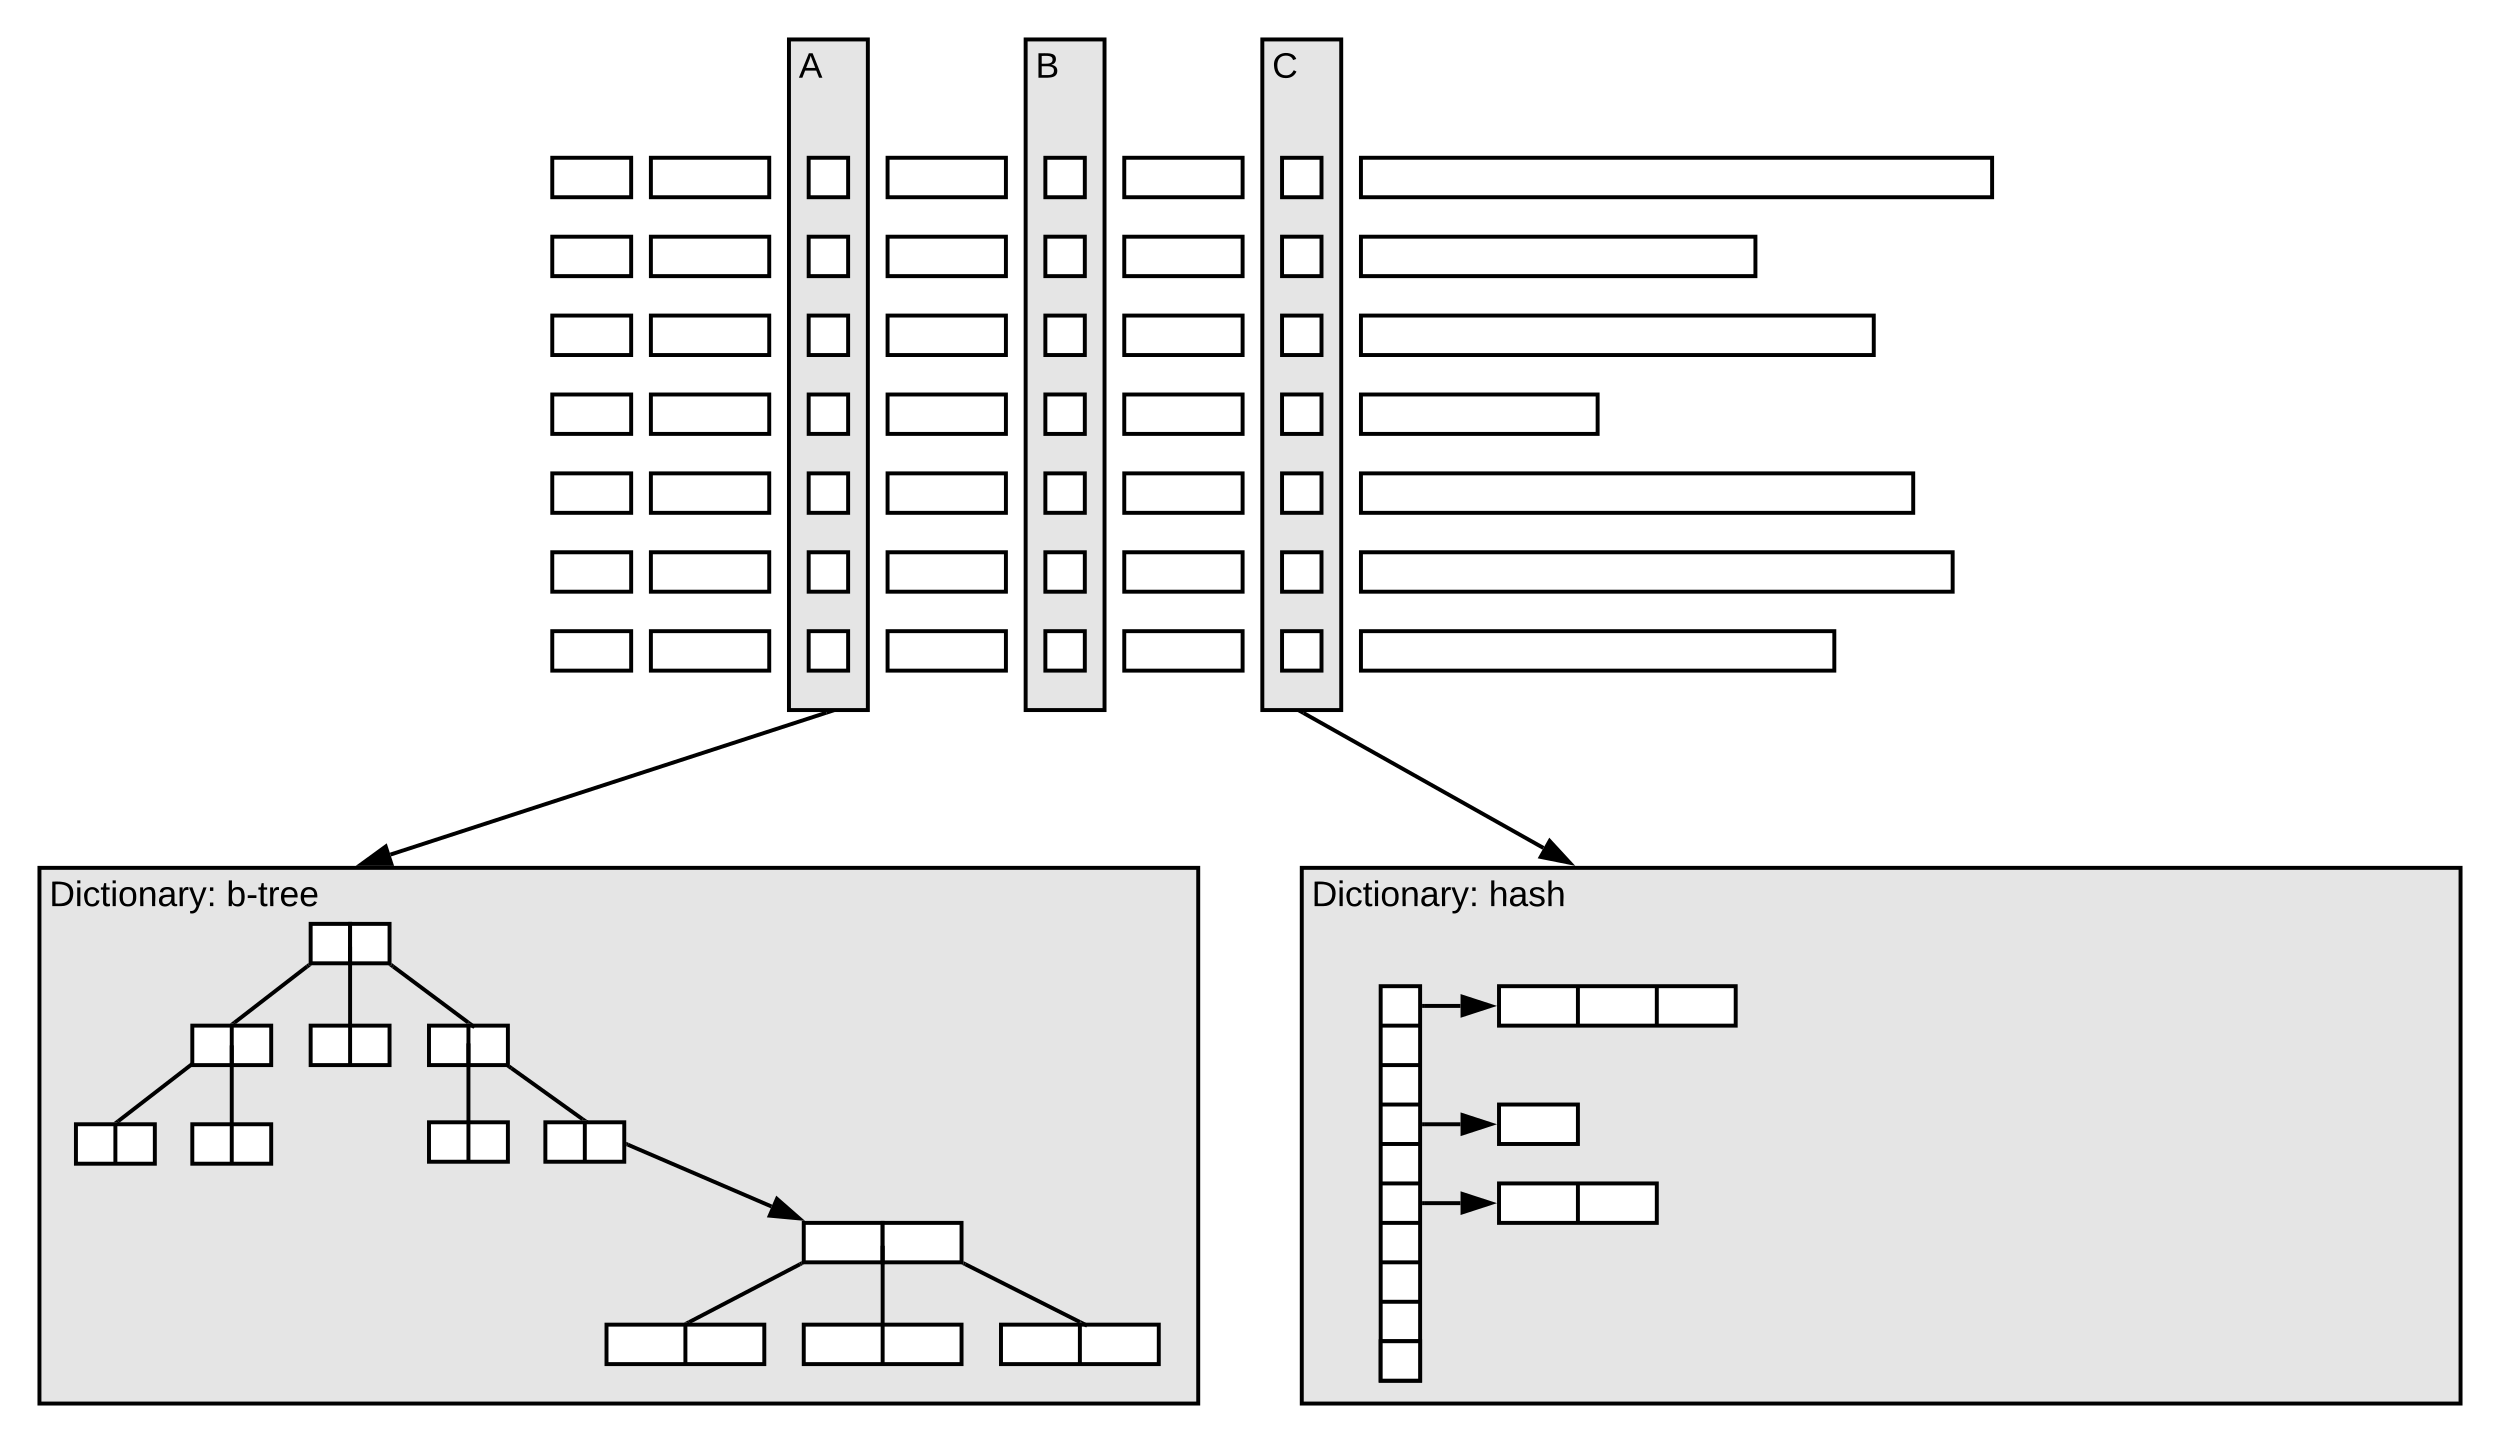 <svg xmlns="http://www.w3.org/2000/svg" xmlns:xlink="http://www.w3.org/1999/xlink" xmlns:lucid="lucid" width="1267.5" height="731.6"><g transform="translate(-60 -140)" lucid:page-tab-id="0_0"><path d="M0 0h1870.4v1323.2H0z" fill="#fff"/><path d="M80 580h587.5v271.6H80z" stroke="#000" stroke-width="2" fill="#e5e5e5"/><use xlink:href="#a" transform="matrix(1,0,0,1,85,585) translate(0 14.4)"/><use xlink:href="#b" transform="matrix(1,0,0,1,85,585) translate(89.8 14.4)"/><path d="M460 160h40v340h-40z" stroke="#000" stroke-width="2" fill="#e5e5e5"/><use xlink:href="#c" transform="matrix(1,0,0,1,465,165) translate(0 14.4)"/><path d="M340 220h40v20h-40zM340 260h40v20h-40zM340 340h40v20h-40zM340 300h40v20h-40zM340 380h40v20h-40zM340 420h40v20h-40zM340 460h40v20h-40zM390 220h60v20h-60zM390 260h60v20h-60zM390 300h60v20h-60zM390 340h60v20h-60zM390 380h60v20h-60zM390 420h60v20h-60zM390 460h60v20h-60zM470 220h20v20h-20zM470 260h20v20h-20zM470 300h20v20h-20zM470 340h20v20h-20zM470 380h20v20h-20zM470 420h20v20h-20zM470 460h20v20h-20zM510 220h60v20h-60zM510 260h60v20h-60zM510 300h60v20h-60zM510 340h60v20h-60zM510 380h60v20h-60zM510 420h60v20h-60zM510 460h60v20h-60zM750 220h320v20H750zM750 260h200v20H750zM750 300h260v20H750zM750 340h120v20H750zM750 380h280v20H750zM750 420h300v20H750zM750 460h240v20H750zM630 220h60v20h-60zM630 260h60v20h-60zM630 300h60v20h-60zM630 340h60v20h-60zM630 380h60v20h-60zM630 420h60v20h-60zM630 460h60v20h-60zM217.5 608.4h20v20h-20zM157.5 660h20v20h-20zM177.5 660h20v20h-20z" stroke="#000" stroke-width="2" fill="#fff"/><path d="M580 160h40v340h-40z" stroke="#000" stroke-width="2" fill="#e5e5e5"/><use xlink:href="#d" transform="matrix(1,0,0,1,585,165) translate(0 14.4)"/><path d="M590 220h20v20h-20zM590 260h20v20h-20zM590 300h20v20h-20zM590 340h20v20h-20zM590 380h20v20h-20zM590 420h20v20h-20zM590 460h20v20h-20z" stroke="#000" stroke-width="2" fill="#fff"/><path d="M700 160h40v340h-40z" stroke="#000" stroke-width="2" fill="#e5e5e5"/><use xlink:href="#e" transform="matrix(1,0,0,1,705,165) translate(0 14.4)"/><path d="M710 220h20v20h-20zM710 260h20v20h-20zM710 300h20v20h-20zM710 340h20v20h-20zM710 380h20v20h-20zM710 420h20v20h-20zM710 460h20v20h-20z" stroke="#000" stroke-width="2" fill="#fff"/><path d="M479.05 501.3l-221.12 71.97" stroke="#000" stroke-width="2" fill="none"/><path d="M483.16 501.02l-3.83 1.25-.4-1.27h4.22z"/><path d="M243.42 578l12.13-8.82 2.87 8.8z" stroke="#000" stroke-width="2"/><path d="M215.7 630l-36.74 28.4" stroke="#000" stroke-width="2" fill="none"/><path d="M216.5 629.4h1.64l-1.84 1.42-1.22-1.58 1.42-1.1zM179.6 659.16l-1.1.85v-1h-1.97l1.84-1.42z"/><path d="M217.5 660h20v20h-20zM237.5 660h20v20h-20zM237.5 608.4h20v20h-20z" stroke="#000" stroke-width="2" fill="#fff"/><path d="M237.5 621v38M237.5 621.03V620M237.5 658.97V660" stroke="#000" stroke-width="2" fill="none"/><path d="M277.5 660h20v20h-20zM297.5 660h20v20h-20z" stroke="#000" stroke-width="2" fill="#fff"/><path d="M259.3 630l38.07 28.4" stroke="#000" stroke-width="2" fill="none"/><path d="M259.92 629.2l-1.2 1.6-1.9-1.4h1.68v-1.25zM301.17 660l-1.2 1.6-1.47-1.1V659h-1.6l1.04-1.4z"/><path d="M98.5 710h20v20h-20zM118.5 710h20v20h-20z" stroke="#000" stroke-width="2" fill="#fff"/><path d="M156.7 680l-36.74 28.4M156.7 680.03l.8-.63" stroke="#000" stroke-width="2" fill="none"/><path d="M120.6 709.16l-1.1.85v-1h-1.97l1.84-1.42z"/><path d="M157.5 710h20v20h-20zM177.5 710h20v20h-20z" stroke="#000" stroke-width="2" fill="#fff"/><path d="M177.5 671v38M177.5 671.03V670M177.5 708.97V710" stroke="#000" stroke-width="2" fill="none"/><path d="M277.5 709h20v20h-20zM297.5 709h20v20h-20z" stroke="#000" stroke-width="2" fill="#fff"/><path d="M319.3 681.58l36.05 25.84" stroke="#000" stroke-width="2" fill="none"/><path d="M319.92 680.78l-1.17 1.63-1.97-1.4h1.72v-1.23zM359.2 708.94l-1.18 1.62-.52-.37V708h-2.6l1.02-1.4z"/><path d="M336.5 709h20v20h-20zM356.5 709h20v20h-20z" stroke="#000" stroke-width="2" fill="#fff"/><path d="M297.5 670v38M297.5 670.03V669M297.5 707.97V709M378.42 720.4l72.75 31.3" stroke="#000" stroke-width="2" fill="none"/><path d="M378.84 719.5l-.8 1.82-.54-.23v-2.2z"/><path d="M465.2 757.72l-14.94-1.38 3.66-8.5z" stroke="#000" stroke-width="2"/><path d="M467.5 760h40v20h-40zM367.5 811.6h40v20h-40zM407.5 811.6h40v20h-40z" stroke="#000" stroke-width="2" fill="#fff"/><path d="M465.6 780.96l-56.2 29.35" stroke="#000" stroke-width="2" fill="none"/><path d="M466.5 781h1.2l-1.65.86-.92-1.77 1.37-.73zM409.87 811.18l-1.37.72v-1.3h-1.83l2.28-1.2z"/><path d="M467.5 811.6h40v20h-40zM507.5 811.6h40v20h-40zM507.5 760h40v20h-40z" stroke="#000" stroke-width="2" fill="#fff"/><path d="M507.5 772.6v38M507.5 772.63v-1.03M507.5 810.57v1.03" stroke="#000" stroke-width="2" fill="none"/><path d="M567.5 811.6h40v20h-40zM607.5 811.6h40v20h-40z" stroke="#000" stroke-width="2" fill="#fff"/><path d="M549.4 780.95l58.2 29.37" stroke="#000" stroke-width="2" fill="none"/><path d="M549.87 780.07l-.9 1.78-1.7-.85h1.23v-1.62zM611.63 811.23l-.9 1.8-2.23-1.14v-1.3h-1.06l.6-1.18z"/><path d="M720 580h587.5v271.6H720z" stroke="#000" stroke-width="2" fill="#e5e5e5"/><use xlink:href="#a" transform="matrix(1,0,0,1,725,585) translate(0 14.4)"/><use xlink:href="#f" transform="matrix(1,0,0,1,725,585) translate(89.8 14.4)"/><path d="M760 640h20v20h-20zM760 660h20v20h-20zM760 680h20v20h-20zM760 700h20v20h-20zM760 720h20v20h-20zM760 740h20v20h-20zM760 760h20v20h-20zM760 780h20v20h-20zM760 800h20v20h-20zM760 820h20v20h-20z" stroke="#000" stroke-width="2" fill="#fff"/><path d="M760 820h20v20h-20zM820 640h40v20h-40zM860 640h40v20h-40zM900 640h40v20h-40zM820 700h40v20h-40zM820 740h40v20h-40zM860 740h40v20h-40z" stroke="#000" stroke-width="2" fill="#fff"/><path d="M782 650h18.5" stroke="#000" stroke-width="2" fill="none"/><path d="M782.03 651H781v-2h1.03z"/><path d="M815.76 650l-14.26 4.64v-9.28z" stroke="#000" stroke-width="2"/><path d="M782 710h18.5" stroke="#000" stroke-width="2" fill="none"/><path d="M782.03 711H781v-2h1.03z"/><path d="M815.76 710l-14.26 4.64v-9.28z" stroke="#000" stroke-width="2"/><path d="M782 750h18.5" stroke="#000" stroke-width="2" fill="none"/><path d="M782.03 751H781v-2h1.03z"/><path d="M815.76 750l-14.26 4.64v-9.28z" stroke="#000" stroke-width="2"/><path d="M720.87 501.5l121.67 68.43" stroke="#000" stroke-width="2" fill="none"/><path d="M720.4 502.37l-2.44-1.37h3.22z"/><path d="M855.85 577.4l-14.7-2.94 4.53-8.08z" stroke="#000" stroke-width="2"/><defs><path d="M30-248c118-7 216 8 213 122C240-48 200 0 122 0H30v-248zM63-27c89 8 146-16 146-99s-60-101-146-95v194" id="g"/><path d="M24-231v-30h32v30H24zM24 0v-190h32V0H24" id="h"/><path d="M96-169c-40 0-48 33-48 73s9 75 48 75c24 0 41-14 43-38l32 2c-6 37-31 61-74 61-59 0-76-41-82-99-10-93 101-131 147-64 4 7 5 14 7 22l-32 3c-4-21-16-35-41-35" id="i"/><path d="M59-47c-2 24 18 29 38 22v24C64 9 27 4 27-40v-127H5v-23h24l9-43h21v43h35v23H59v120" id="j"/><path d="M100-194c62-1 85 37 85 99 1 63-27 99-86 99S16-35 15-95c0-66 28-99 85-99zM99-20c44 1 53-31 53-75 0-43-8-75-51-75s-53 32-53 75 10 74 51 75" id="k"/><path d="M117-194c89-4 53 116 60 194h-32v-121c0-31-8-49-39-48C34-167 62-67 57 0H25l-1-190h30c1 10-1 24 2 32 11-22 29-35 61-36" id="l"/><path d="M141-36C126-15 110 5 73 4 37 3 15-17 15-53c-1-64 63-63 125-63 3-35-9-54-41-54-24 1-41 7-42 31l-33-3c5-37 33-52 76-52 45 0 72 20 72 64v82c-1 20 7 32 28 27v20c-31 9-61-2-59-35zM48-53c0 20 12 33 32 33 41-3 63-29 60-74-43 2-92-5-92 41" id="m"/><path d="M114-163C36-179 61-72 57 0H25l-1-190h30c1 12-1 29 2 39 6-27 23-49 58-41v29" id="n"/><path d="M179-190L93 31C79 59 56 82 12 73V49c39 6 53-20 64-50L1-190h34L92-34l54-156h33" id="o"/><path d="M33-154v-36h34v36H33zM33 0v-36h34V0H33" id="p"/><g id="a"><use transform="matrix(0.05,0,0,0.05,0,0)" xlink:href="#g"/><use transform="matrix(0.05,0,0,0.05,12.95,0)" xlink:href="#h"/><use transform="matrix(0.05,0,0,0.05,16.9,0)" xlink:href="#i"/><use transform="matrix(0.05,0,0,0.05,25.9,0)" xlink:href="#j"/><use transform="matrix(0.05,0,0,0.05,30.9,0)" xlink:href="#h"/><use transform="matrix(0.05,0,0,0.05,34.85,0)" xlink:href="#k"/><use transform="matrix(0.05,0,0,0.05,44.85,0)" xlink:href="#l"/><use transform="matrix(0.05,0,0,0.05,54.85,0)" xlink:href="#m"/><use transform="matrix(0.05,0,0,0.05,64.85,0)" xlink:href="#n"/><use transform="matrix(0.05,0,0,0.05,70.8,0)" xlink:href="#o"/><use transform="matrix(0.05,0,0,0.05,79.8,0)" xlink:href="#p"/></g><path d="M115-194c53 0 69 39 70 98 0 66-23 100-70 100C84 3 66-7 56-30L54 0H23l1-261h32v101c10-23 28-34 59-34zm-8 174c40 0 45-34 45-75 0-40-5-75-45-74-42 0-51 32-51 76 0 43 10 73 51 73" id="q"/><path d="M16-82v-28h88v28H16" id="r"/><path d="M100-194c63 0 86 42 84 106H49c0 40 14 67 53 68 26 1 43-12 49-29l28 8c-11 28-37 45-77 45C44 4 14-33 15-96c1-61 26-98 85-98zm52 81c6-60-76-77-97-28-3 7-6 17-6 28h103" id="s"/><g id="b"><use transform="matrix(0.05,0,0,0.05,0,0)" xlink:href="#q"/><use transform="matrix(0.05,0,0,0.05,10,0)" xlink:href="#r"/><use transform="matrix(0.05,0,0,0.05,15.95,0)" xlink:href="#j"/><use transform="matrix(0.05,0,0,0.05,20.95,0)" xlink:href="#n"/><use transform="matrix(0.05,0,0,0.05,26.9,0)" xlink:href="#s"/><use transform="matrix(0.05,0,0,0.05,36.9,0)" xlink:href="#s"/></g><path d="M205 0l-28-72H64L36 0H1l101-248h38L239 0h-34zm-38-99l-47-123c-12 45-31 82-46 123h93" id="t"/><use transform="matrix(0.05,0,0,0.05,0,0)" xlink:href="#t" id="c"/><path d="M160-131c35 5 61 23 61 61C221 17 115-2 30 0v-248c76 3 177-17 177 60 0 33-19 50-47 57zm-97-11c50-1 110 9 110-42 0-47-63-36-110-37v79zm0 115c55-2 124 14 124-45 0-56-70-42-124-44v89" id="u"/><use transform="matrix(0.05,0,0,0.05,0,0)" xlink:href="#u" id="d"/><path d="M212-179c-10-28-35-45-73-45-59 0-87 40-87 99 0 60 29 101 89 101 43 0 62-24 78-52l27 14C228-24 195 4 139 4 59 4 22-46 18-125c-6-104 99-153 187-111 19 9 31 26 39 46" id="v"/><use transform="matrix(0.05,0,0,0.05,0,0)" xlink:href="#v" id="e"/><path d="M106-169C34-169 62-67 57 0H25v-261h32l-1 103c12-21 28-36 61-36 89 0 53 116 60 194h-32v-121c2-32-8-49-39-48" id="w"/><path d="M135-143c-3-34-86-38-87 0 15 53 115 12 119 90S17 21 10-45l28-5c4 36 97 45 98 0-10-56-113-15-118-90-4-57 82-63 122-42 12 7 21 19 24 35" id="x"/><g id="f"><use transform="matrix(0.05,0,0,0.05,0,0)" xlink:href="#w"/><use transform="matrix(0.05,0,0,0.05,10,0)" xlink:href="#m"/><use transform="matrix(0.05,0,0,0.05,20,0)" xlink:href="#x"/><use transform="matrix(0.05,0,0,0.05,29,0)" xlink:href="#w"/></g></defs></g></svg>